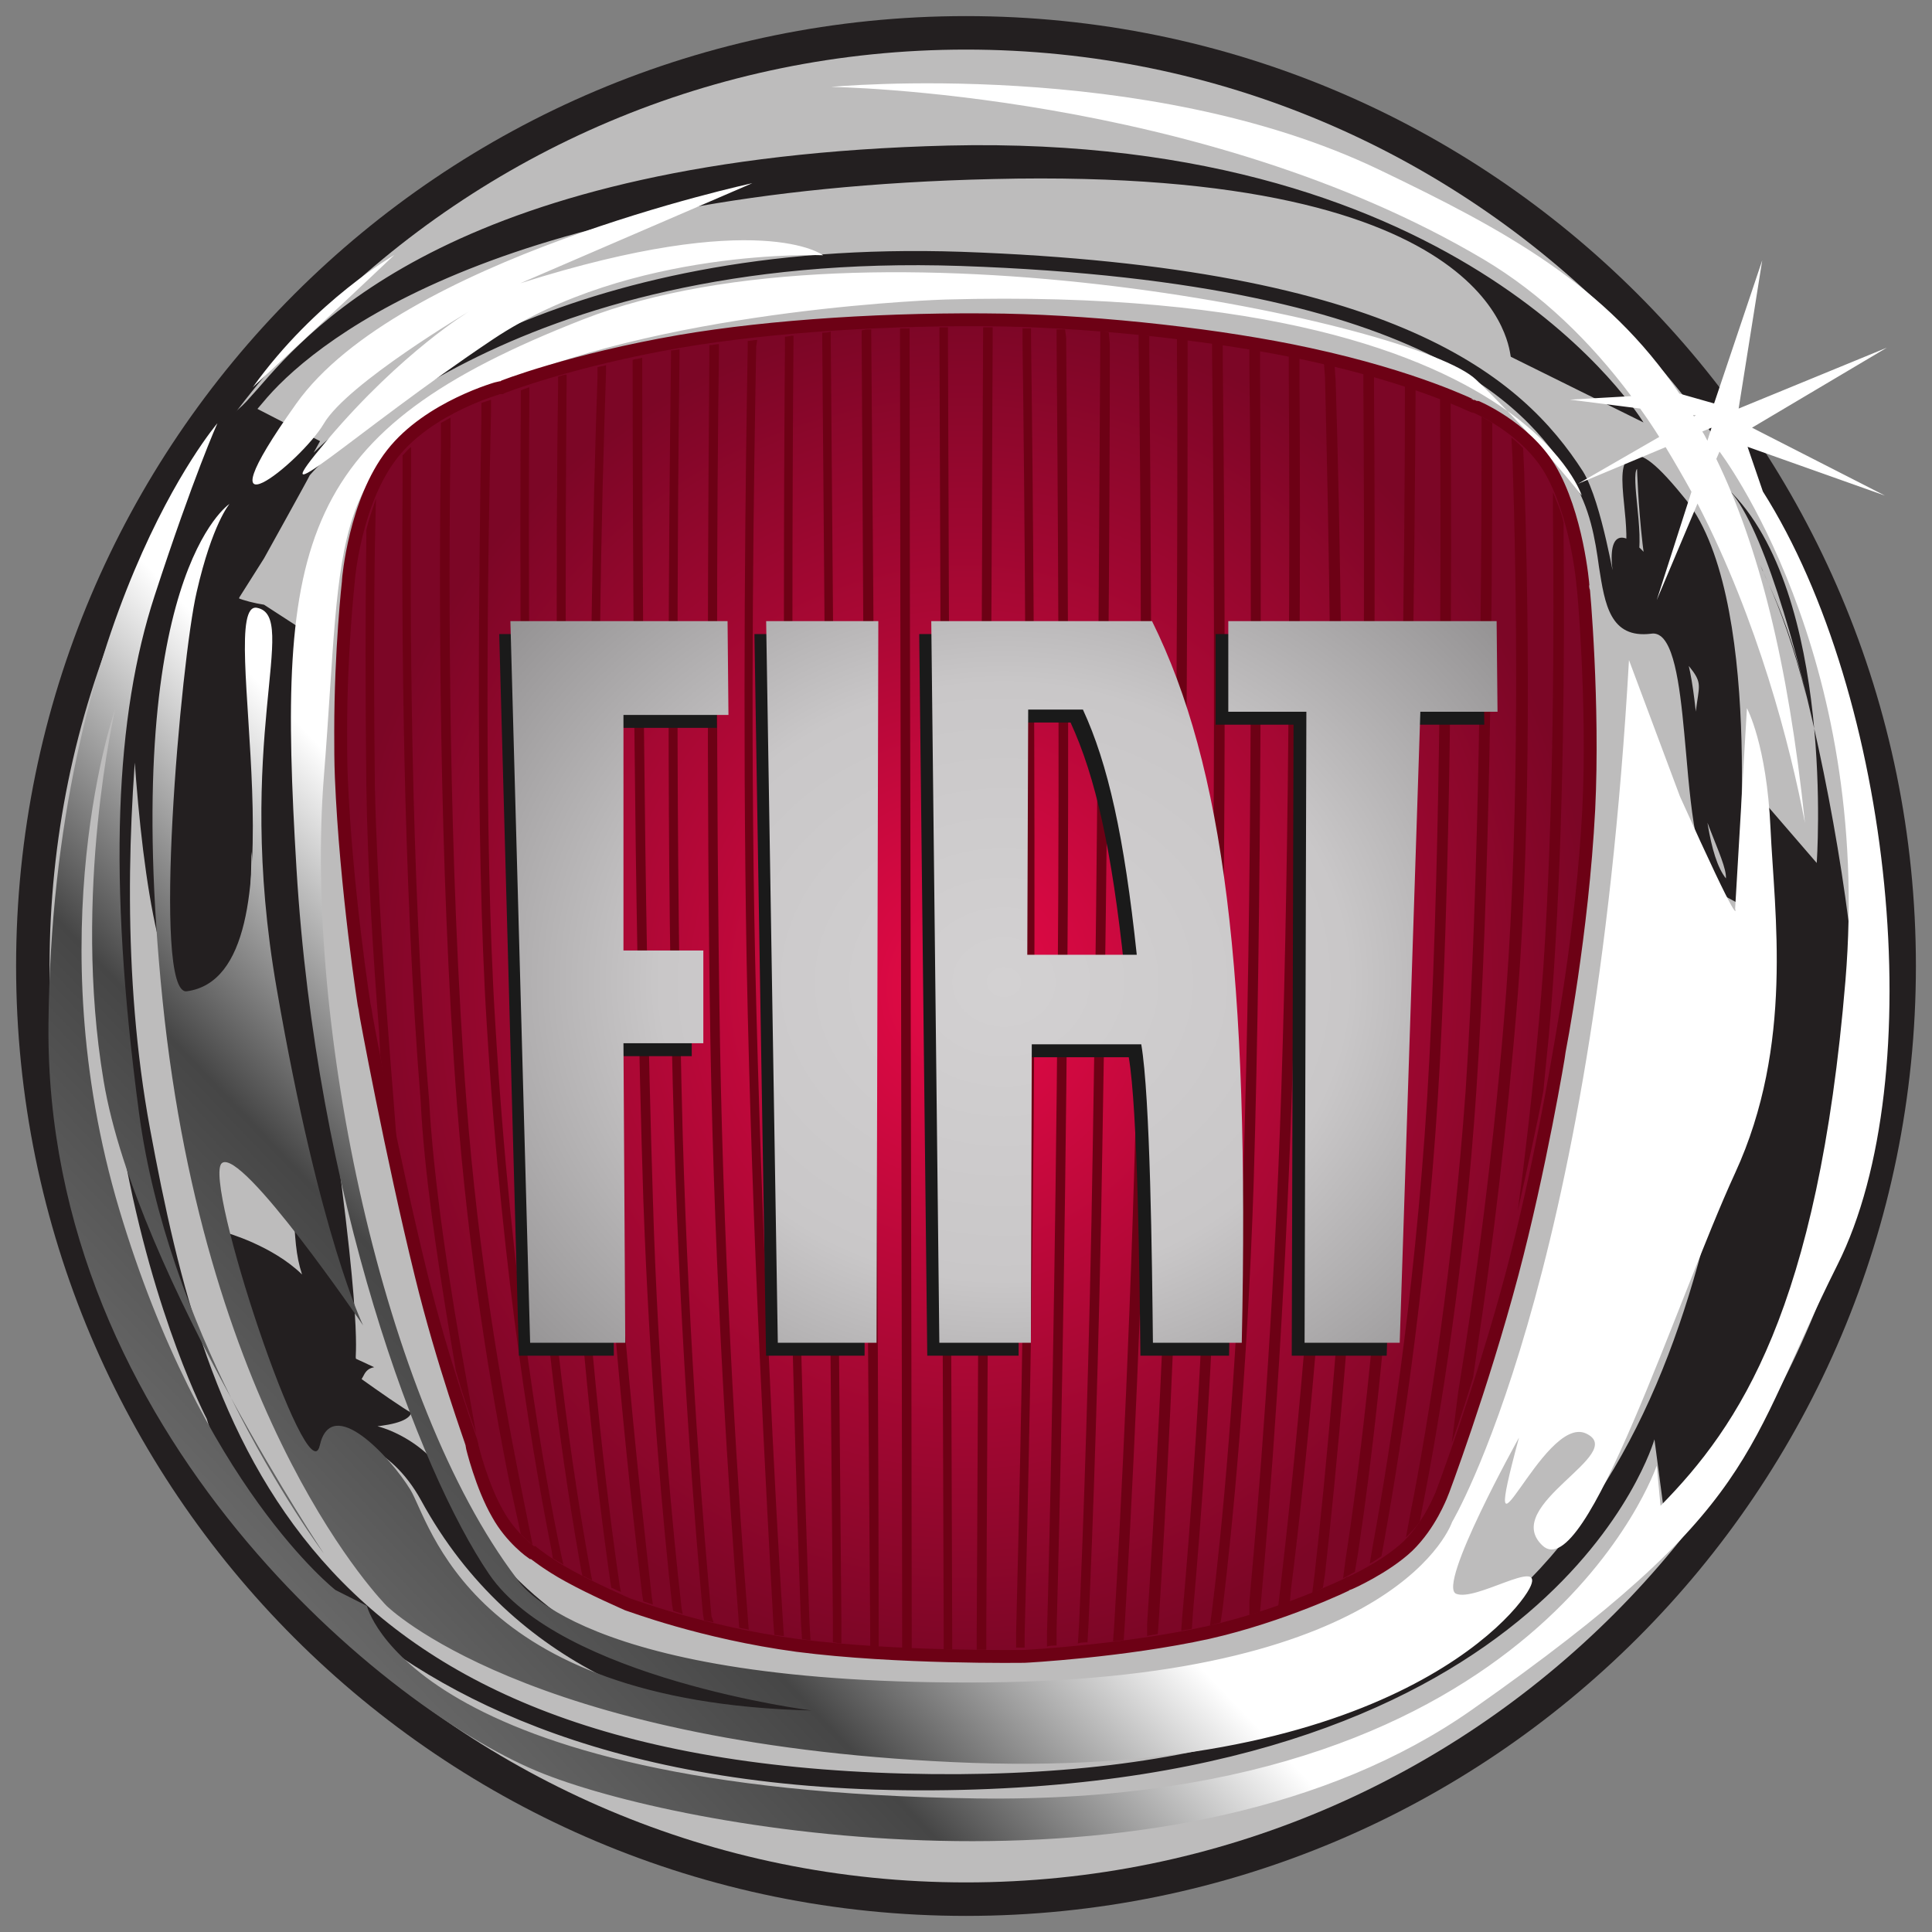 <?xml version="1.0" encoding="utf-8"?>
<!-- Generator: Adobe Illustrator 21.1.0, SVG Export Plug-In . SVG Version: 6.00 Build 0)  -->
<svg version="1.1"
	 id="svg2" inkscape:version="0.48.1 " sodipodi:docname="Logo_Fiat.svg" xmlns:cc="http://creativecommons.org/ns#" xmlns:dc="http://purl.org/dc/elements/1.1/" xmlns:inkscape="http://www.inkscape.org/namespaces/inkscape" xmlns:rdf="http://www.w3.org/1999/02/22-rdf-syntax-ns#" xmlns:sodipodi="http://sodipodi.sourceforge.net/DTD/sodipodi-0.dtd" xmlns:svg="http://www.w3.org/2000/svg"
	 xmlns="http://www.w3.org/2000/svg" xmlns:xlink="http://www.w3.org/1999/xlink" x="0px" y="0px" viewBox="0 0 300 300"
	 style="enable-background:new 0 0 300 300;" xml:space="preserve">
<rect x="0" y="0" width="300" height="300" fill="#808080" stroke="none"/>
<style type="text/css">
	.st0{fill:#231F20;}
	.st1{fill:#BDBCBC;}
	.st2{clip-path:url(#SVGID_2_);}
	.st3{fill:url(#path52_1_);}
	.st4{fill:url(#path3438_1_);stroke:#6D0115;stroke-width:2;}
	.st5{fill:#6D0115;}
	.st6{fill:#1A1A1A;}
	.st7{fill:url(#_217961256-7_1_);}
	.st8{fill:url(#_217958256-1_1_);}
	.st9{fill:url(#_217960584-1_1_);}
	.st10{fill:url(#_217960752-5_1_);}
</style>
<sodipodi:namedview  bordercolor="#666666" borderopacity="1" gridtolerance="10" guidetolerance="10" id="namedview80" inkscape:current-layer="svg2" inkscape:cx="150" inkscape:cy="150" inkscape:pageopacity="0" inkscape:pageshadow="2" inkscape:window-height="738" inkscape:window-maximized="1" inkscape:window-width="1280" inkscape:window-x="-8" inkscape:window-y="-8" inkscape:zoom="1.73" objecttolerance="10" pagecolor="#ffffff" showgrid="false">
	</sodipodi:namedview>
<g id="g3294">
	<path id="path30" inkscape:connector-curvature="0" class="st0" d="M297.5,150c0,81.5-66,147.5-147.5,147.5S2.5,231.5,2.5,150
		C2.5,68.5,68.5,2.5,150,2.5S297.5,68.5,297.5,150"/>
	<path id="path32" inkscape:connector-curvature="0" class="st1" d="M292.3,150c0,78.6-63.7,142.3-142.3,142.3S7.7,228.6,7.7,150
		C7.7,71.4,71.4,7.7,150,7.7S292.3,71.4,292.3,150"/>
	
		<path id="path34" inkscape:connector-curvature="0" sodipodi:nodetypes="cccsccccccccccccccccssccccscccccccsccsccccccccccscccccsccccccccccccccccccccccccccccccsccsccccccc" class="st0" d="
		M35.5,78.3c0,0.1-15.8,2.5-15.8,2.6c0.1,0.4-0.8,81.2,13.6,77.2c9.5-4.5,4.4-57.1,4.4-50.1c0,9.9,1,26.1,4.7,51.5
		c4.3,28.7,2.5,32.2,4.5,38.4c-4.6-4.5-11.8-6.5-11.8-6.5l10.2,34.5l7.5-0.1c0,0,0.1-2.3,0.2-2.4c0.2,0,7.4,0.5,12.4,9.6
		c28.7,52.6,104.4,32.4,84.6,33.5l31.2-3.8c-91.3,15.6-108.5-26.5-113.1-34.9c-2.9-4.2-11.1-8.6-16.3-6.1c0,0,12.7,0.5,12.1-2.9
		c4,3.9-9.9-6.2-9.9-6.2l0.7,2.2c2.1,0.2,1.2-2.1,3.4-2.5l-2.8-1.3c-0.4-0.4,1.6-2.7-5.3-48.7c-3.8-25.2-3-44.9-3-54.7
		c0-9.5-0.6-10.1-0.6-10.2L41,93.9l-1.1-0.2c-1.5-0.3-3.1-0.8-3.7-1.2c0.3-0.5,0.5-1.2,0.5-2.3c0-1.1-0.1-2.5-0.3-4.3
		c-0.2-2.4-0.1-11.2-0.4-8.3c-17.7,153.9,6.8-17.2,3.8-13.9l1.7-2c8.4-9.6,37.5-32.2,112.8-33.9c79.6-1.9,80,27.2,80.3,27.6
		l20.6,10.2c-0.3-0.4-27.1-44.9-107.9-43C71.2,24.5,48.5,50.6,40,60.4l-1.7,1.9c-3.5,3.8-7.5,3.9-7.5,9.5c0,3-3.4,7-3.2,9.5
		C37.5,98.6,34.1,90,35.5,78.3L35.5,78.3z M253.3,70.9c-1.7,0.7-1.5,3.6-1.1,7.5c0.3,2.9,0.6,6.2,0,8.5l2,0.5c0.7-2.6,0.3-6.1,0-9.2
		c-0.2-2-0.5-4.9,0-5.4c0,0.1,0.6,22,5.1,27.2c7.2,8.3,3.6,3.5,3.6,18c0,7.1,5.3,15.5,5.1,18.4c-2.7-3.4-3.4-12-4.1-19.8
		c-0.8-9.1-1.5-16.9-4.7-19.5c4-3.5-9.8-21.7-8.9-9.4c0.6,4.3-1.5-9.7-4.5-14.5c-9.4-14.6-28.9-31.7-96.5-34.1
		C87.3,37,56.6,62.5,48.7,70.3c0,0,1-1.8,1-1.8l-10.1-5.2l-2.9,30.2l4.3-6.8c0,0,7-12.6,7.1-12.9c1.1-1.3,30.5-34.9,101.1-32.5
		c75.3,2.6,89,24,94.9,33.1c2.8,4.4,3.6,9.3,4.2,13.7c0.9,5.7,1.7,11.1,8.1,10.3c0.6-0.1,1.1,0.1,1.5,0.4c2.5,2,3.2,10.2,3.9,18
		c0.9,10.4,1.8,20.2,6.5,22.6l1.3,0.7l0.1-1.5c0.2-1.9,4.3-46.9-8.4-61.6C256.5,71.1,254.6,70.3,253.3,70.9L253.3,70.9z
		 M280.5,108.2c-1.2-5.4-3-11.3-5.8-17.4C276.2,94.2,278.5,100.1,280.5,108.2z M274.7,90.8c-0.4-0.8-0.7-1.5-0.9-2
		C274.1,89.5,274.4,90.2,274.7,90.8z M268.3,75.9c16.8,16.2,13.8,58.1,13.8,58.1l-8.2-9.5v40.6l-5.7,11.4
		c-10.1,53.9-34,101.4-127.8,98.9c-93.8-2.5-108.3-52.6-117.1-100.1c-8.8-47.5,3.8-99.5,3.8-99.5c-27.7,82.4,5,144.5,5,144.5
		s15.7,58.3,112.7,57.7c96.9-0.6,112.1-54.5,112.1-54.5l1.8,13.6c0,0,22.5-20.6,29.4-63.7C291.6,151.5,278.1,85.4,268.3,75.9
		L268.3,75.9z M273.8,88.8c-0.3-0.7-0.5-1.1-0.5-1.1C273.5,88.1,273.6,88.5,273.8,88.8"/>
	<g id="g36" transform="matrix(0.495,0,0,-0.495,-261.408,458.006)">
		<g>
			<defs>
				<path id="SVGID_1_" d="M1094.3,667.2c0.1-1,0.2-2,0.3-3C1097.9,631.6,1099.4,640.3,1094.3,667.2z M607.4,803.8
					c0,0,25.9,23.9,44.4,41.5C651.9,845.2,627.2,831.4,607.4,803.8z M600.6,486.7c14.7-29.6,29.1-48.8,29.1-48.8
					S615.9,458.6,600.6,486.7z M1081.1,771.1l-4.8,14l43.1-15.3l-41.7,21.3l42.3,25.1l-46.5-19.1l7.4,46.5l-15.1-44.9l-10.9,3.1
					c-22.9,34.1-54.5,51.2-94.1,70.2c-73.7,35.4-172,26-172,26s116-1.5,204.7-54.1c18.3-10.9,33.6-25.9,46.3-42.9l-19.2-1.1l22-2.8
					c2.1-2.9,4.1-5.9,6-8.9l-25.5-14.7l27.5,11.5c2.8-4.6,5.5-9.3,8.1-14l-10.9-34l12.8,30.3c19-36.8,29.1-76,33.7-100.2
					c-5.3,50.8-14.6,87-27.8,114.2l1,2.3c0,0,48.1-62.9,39.5-166c-8.6-103.1-33.3-139.6-58-164.7l-1.2,12.6
					c0,0-35.8-106.9-213.4-104.4c-177.6,2.5-191.2,60.4-191.2,60.4l-9.9,5c0,0-41.9,32.7-67.8,119.4c-25.9,86.8-1.2,157.2-1.2,157.2
					s-13.6-57.8-3.7-116.9c5.1-30.6,23.5-69.3,40-99.5c-12.1,24.4-24.4,55.9-28.9,89.5c-9.9,74.2-7.4,124.5,4.9,162.2
					c12.3,37.7,19.7,54.1,19.7,54.1s-51.8-60.4-53-188.6c-1.2-128.3,107.3-216.3,155.4-235.1c48.1-18.9,199.8-44,291.1,20.1
					c91.3,64.1,85.1,80.5,114.7,139.6C1134.1,587.5,1121.8,706.9,1081.1,771.1L1081.1,771.1z M1059.5,794.6
					c-0.1,0.2-0.2,0.3-0.3,0.5l0.9-0.1L1059.5,794.6z M1063.7,787c-0.5,1-1,2-1.6,2.9l2.9,1.2L1063.7,787L1063.7,787z M629.7,792.4
					c7.4,12.6,45.6,35.2,45.6,35.2s-21-12.6-44.4-40.2c-23.4-27.7,8.6,2.5,51.8,31.4c43.2,28.9,103.6,26.4,103.6,26.4
					s-19.7,15.1-95-8.8l72.8,31.4c0,0-111-23.9-143.1-69.2C588.9,753.5,622.3,779.9,629.7,792.4L629.7,792.4z M1000.9,796.4
					c13.6-14.1,23.4-26.6,23.4-26.6S1020.3,782.5,1000.9,796.4L1000.9,796.4z M579.1,611.4c13.6-133.3,70.3-189.9,70.3-189.9
					s43.2-42.8,177.6-49c134.4-6.3,177.6,46.5,181.3,55.3s-17.3-5-23.4-2.5c-6.2,2.5,19.7,49,19.7,49c-13.6-50.3,7.4,7.5,21,1.3
					c13.6-6.3-27.1-22.6-13.6-35.2c13.6-12.6,41.9,76.7,60.4,116.9c18.5,40.2,12.3,81.7,11.1,108.1c-1.2,26.4-7.4,37.7-7.4,37.7
					l-3.7-62.9c0,0,2.5-8.8-17.3,35.2l-16,42.8c-11.1-196.2-55.5-270.4-55.5-270.4s-16-49-145.5-50.3c-129.5-1.2-148,32.7-148,32.7
					c-41.9,55.3-66.6,173.5-60.4,251.5c6.2,78,0,99.3,55.5,123.2c55.5,23.9,139.4,26.4,139.4,26.4c100.7,2.8,151.4-17.1,176.4-35
					c-3.1,3.2-6.4,6.6-9.9,9.9c-18.5,17.6-189.9,54.1-280,18.9s-96.2-69.2-90-172.3c6.2-103.1,38.2-188.6,60.4-221.3
					c22.2-32.7,101.1-42.8,101.1-42.8C675.3,391.3,663,447.9,656.8,458c-6.2,10.1-24.7,30.2-28.4,13.8
					c-3.7-16.3-36.9,83.6-30.7,88.6c6.2,5,44.3-50.9,44.3-50.9s-13.6,27.7-27.1,105.6c-13.6,78,7.4,116.9-6.2,119.5
					c-13.6,2.5,16.9-115-22-120.3c-11.1-1.5-1.9,104,3.1,125.3c4.9,21.4,10.3,27.6,10.3,27.6S565.5,744.6,579.1,611.4"/>
			</defs>
			<clipPath id="SVGID_2_">
				<use xlink:href="#SVGID_1_"  style="overflow:visible;"/>
			</clipPath>
			<g id="g38" class="st2">
				
					<linearGradient id="path52_1_" gradientUnits="userSpaceOnUse" x1="1429.143" y1="1644.422" x2="1996.131" y2="2186.421" gradientTransform="matrix(0.495 0 0 0.495 -159.329 -460.087)">
					<stop  offset="0" style="stop-color:#8C8C8C"/>
					<stop  offset="0.5" style="stop-color:#464646"/>
					<stop  offset="0.75" style="stop-color:#FFFFFF"/>
					<stop  offset="1" style="stop-color:#FFFFFF"/>
				</linearGradient>
				
					<path id="path52" inkscape:connector-curvature="0" sodipodi:nodetypes="ccccccccccccccccccccccccccccccccsccsccccsccscscccccccccccccccccccsccccccsscccccsccccccccccccsscccccccccccc" class="st3" d="
					M1094.3,667.2C1094.5,666.8,1094.3,667.2,1094.3,667.2z M607.4,803.8c0,0,25.9,23.9,44.4,41.5
					C651.9,845.2,627.2,831.4,607.4,803.8z M600.6,486.7c14.7-29.6,29.1-48.8,29.1-48.8S615.9,458.6,600.6,486.7z M1081.1,771.1
					l-4.8,14l43.1-15.3l-41.7,21.3l42.3,25.1l-46.5-19.1l7.4,46.5l-15.1-44.9l-10.9,3.1c-22.9,34.1-54.5,51.2-94.1,70.2
					c-73.7,35.4-172,26-172,26s116-1.5,204.7-54.1c18.3-10.9,33.6-25.9,46.3-42.9l-19.2-1.1l22-2.8c2.1-2.9,4.1-5.9,6-8.9
					l-25.5-14.7l27.5,11.5c2.8-4.6,5.5-9.3,8.1-14l-10.9-34l12.8,30.3c19-36.8,29.1-76,33.7-100.2c-5.3,50.8-14.6,87-27.8,114.2
					l1,2.3c0,0,48.1-62.9,39.5-166c-8.6-103.1-33.3-139.6-58-164.7l-1.2,12.6c0,0-35.8-106.9-213.4-104.4
					c-177.6,2.5-191.2,60.4-191.2,60.4l-9.9,5c0,0-41.9,32.7-67.8,119.4c-25.9,86.8-1.2,157.2-1.2,157.2s-13.6-57.8-3.7-116.9
					c5.1-30.6,23.5-69.3,40-99.5c-12.1,24.4-24.4,55.9-28.9,89.5c-9.9,74.2-7.4,124.5,4.9,162.2c12.3,37.7,19.7,54.1,19.7,54.1
					s-51.8-60.4-53-188.6c-1.2-128.3,107.3-216.3,155.4-235.1c48.1-18.9,199.8-44,291.1,20.1c91.3,64.1,85.1,80.5,114.7,139.6
					C1134.1,587.5,1121.8,706.9,1081.1,771.1L1081.1,771.1z M1059.5,794.6c-0.1,0.2-0.2,0.3-0.3,0.5l0.9-0.1L1059.5,794.6z
					 M1063.7,787c-0.5,1-1,2-1.6,2.9l2.9,1.2L1063.7,787z M629.7,792.4c7.4,12.6,45.6,35.2,45.6,35.2s-21-12.6-44.4-40.2
					c-23.4-27.7,8.6,2.5,51.8,31.4c43.2,28.9,103.6,26.4,103.6,26.4s-19.7,15.1-95-8.8l72.8,31.4c0,0-111-23.9-143.1-69.2
					C588.9,753.5,622.3,779.9,629.7,792.4L629.7,792.4z M1000.9,796.4c13.6-14.1,23.4-26.6,23.4-26.6S1020.3,782.5,1000.9,796.4
					L1000.9,796.4z M579.1,611.4c13.6-133.3,70.3-189.9,70.3-189.9s43.2-42.8,177.6-49c134.4-6.3,177.6,46.5,181.3,55.3
					s-17.3-5-23.4-2.5c-6.2,2.5,19.7,49,19.7,49c-13.6-50.3,7.4,7.5,21,1.3c13.6-6.3-27.1-22.6-13.6-35.2
					c13.6-12.6,41.9,76.7,60.4,116.9c18.5,40.2,12.3,81.7,11.1,108.1c-1.2,26.4-7.4,37.7-7.4,37.7l-3.7-62.9c0,0,2.5-8.8-17.3,35.2
					l-16,42.8c-11.1-196.2-55.5-270.4-55.5-270.4s-16-49-145.5-50.3c-129.5-1.2-148,32.7-148,32.7c-41.9,55.3-66.6,173.5-60.4,251.5
					c6.2,78,0,99.3,55.5,123.2c55.5,23.9,139.4,26.4,139.4,26.4c100.7,2.8,151.4-17.1,176.4-35c-3.1,3.2-6.4,6.6-9.9,9.9
					c-18.5,17.6-189.9,54.1-280,18.9s-96.2-69.2-90-172.3c6.2-103.1,38.2-188.6,60.4-221.3c22.2-32.7,101.1-42.8,101.1-42.8
					C675.3,391.3,663,447.9,656.8,458c-6.2,10.1-24.7,30.2-28.4,13.8c-3.7-16.3-36.9,83.6-30.7,88.6c6.2,5,44.3-50.9,44.3-50.9
					s-13.6,27.7-27.1,105.6c-13.6,78,7.4,116.9-6.2,119.5c-13.6,2.5,16.9-115-22-120.3c-11.1-1.5-1.9,104,3.1,125.3
					c4.9,21.4,10.3,27.6,10.3,27.6S565.5,744.6,579.1,611.4"/>
			</g>
		</g>
	</g>
	
		<radialGradient id="path3438_1_" cx="150" cy="140.127" r="98" gradientTransform="matrix(1 0 0 -1.069 0 303.208)" gradientUnits="userSpaceOnUse">
		<stop  offset="0" style="stop-color:#E60A47"/>
		<stop  offset="1" style="stop-color:#7C0626"/>
	</radialGradient>
	<path id="path3438" inkscape:connector-curvature="0" class="st4" d="M159.1,257.2c0.1,0,15.3-0.8,28.5-3.7
		c11.5-2.6,21.7-7.5,21.8-7.6l0,0l0,0c0.1,0,5.7-2.5,9.2-5.8c3.5-3.4,5.1-7.8,5.2-7.9c0.1-0.2,6.3-16.7,11-34.4
		c4.3-16.2,7.3-34.2,7.3-34.4c0-0.2,3.6-18.4,4.6-37.7c0.8-16.2-0.8-34.6-0.9-34.8c0-0.1-0.9-11-5.2-18.2
		c-3.9-6.4-11.5-9.6-11.6-9.6l-0.1,0l-0.1,0c-0.1,0-8.9-4.5-25.6-8.1c-13.3-2.9-31.9-5-47.2-5.3c-17.5-0.3-36.4,0.9-50.4,3.3l0,0
		c-16.8,2.9-27.7,7.1-27.8,7.2l-0.1,0l-0.1,0c-0.1,0-11,3-16.7,10.3c-5.8,7.4-6.8,19.5-6.8,19.6l0,0.1c0,0.1-1.2,10.6-1.2,23.4
		c0,2.3,0,4.7,0.1,7.1c0.7,17.1,3.6,36,3.7,36.2c0,0.2,4.1,22.4,8.7,41.1c3.4,13.9,7.9,26.1,7.9,26.3l0,0.1l0,0.1
		c0,0.1,1.5,6.3,4,10.6c2.1,3.8,5.3,6,5.3,6l0.1,0l0.1,0c0,0,2.2,1.8,5.5,3.6c3.8,2.1,8.9,4.3,9.1,4.4c0.4,0.1,11.6,4.4,26.4,6.4
		C139.3,257.5,158.9,257.2,159.1,257.2L159.1,257.2z"/>
	<g id="g3442" transform="matrix(1.654,0,0,1.631,-18.7,-13.275)">
		<path id="path3444" inkscape:connector-curvature="0" class="st5" d="M66.9,158.6c-0.4-0.2-0.6-0.3-0.6-0.3c0,0-0.1-0.1-0.3-0.1
			l-0.1-0.4c-1.6-9-4-25.3-4.8-45.3c-1-23.5-1-52.2-0.9-66.2v-1c0.3-0.1,0.5-0.2,0.8-0.3l0,1c-0.1,13.8-0.1,42.8,0.9,66.4
			c0.8,20.3,3.3,36.9,4.9,45.7L66.9,158.6L66.9,158.6z"/>
		<path id="path3446" inkscape:connector-curvature="0" class="st5" d="M69.6,159.7c-0.3-0.1-0.6-0.3-0.9-0.4l-0.1-0.6
			c-1.2-8.4-3.2-25.6-4.2-47.7c-1-23.4-0.9-52.8-0.7-66.2l0-0.8c0.3-0.1,0.6-0.2,0.8-0.2l0,0.8C64.4,58,64.2,87.5,65.2,111
			c1,22.5,3.1,40,4.3,48.2L69.6,159.7L69.6,159.7z"/>
		<path id="path3448" inkscape:connector-curvature="0" class="st5" d="M89.3,40.5c0.2,25.9,0.8,100.7,1,122.3l0,1.8
			c-0.3,0-0.6-0.1-0.8-0.1l0-1.7c-0.2-21.6-0.8-96.2-1-122.2l0-0.8c0.3,0,0.6,0,0.8-0.1L89.3,40.5z"/>
		<path id="path3450" inkscape:connector-curvature="0" class="st5" d="M100.3,40.2c0.1,22.7,0.3,97.9,0.4,123.3l0,1.7
			c-0.3,0-0.6,0-0.8,0v-2c-0.1-25.7-0.3-101-0.4-123.3l0-0.6c0.3,0,0.5,0,0.8,0C100.3,39.3,100.3,40.2,100.3,40.2z"/>
		<path id="path3452" inkscape:connector-curvature="0" class="st5" d="M104.5,40.3c-0.1,25.2-0.5,100.9-0.6,123.2l0,1.7
			c-0.3,0-0.6,0-0.9,0l0-1.4c0.1-21.9,0.5-98.5,0.6-123.7l0-0.8c0.3,0,0.6,0,0.9,0L104.5,40.3L104.5,40.3z"/>
		<path id="path3454" inkscape:connector-curvature="0" class="st5" d="M115.9,163c0.6-10.1,1.7-31.6,2.2-55.9
			c0.5-24.8,0.3-53,0.1-66.2l0-0.9c0.3,0,0.7,0.1,1,0.1l0,1.1c0.1,13.4,0.4,41.3-0.1,65.9c-0.5,24.1-1.6,45.4-2.2,55.7l-0.1,1.5
			c-0.4,0-0.7,0.1-1,0.1L115.9,163L115.9,163z"/>
		<path id="path3456" inkscape:connector-curvature="0" class="st5" d="M144.6,153c-0.4,0.6-0.9,1.1-1.3,1.5l0.4-2.2
			c1.8-9.2,4-23.5,5.2-40.3c1.3-19.9,1.5-47.2,1.5-62.7l0-1.5c0.3,0.2,0.7,0.4,1,0.6l0,2c0,15.7-0.2,42.2-1.5,61.7
			c-1.1,16.5-3.3,30.6-5.1,39.8L144.6,153L144.6,153z"/>
		<path id="path3458" inkscape:connector-curvature="0" class="st5" d="M154.3,119.5c0.7-5.8,1.4-12.4,1.9-19.3
			c1-15.2,1-32.4,0.9-43.4l0-1.8c0.4,1,0.8,1.9,1,2.9l0,1.7c0.1,11,0,26.7-0.9,40.7c-0.2,3-0.4,5.8-0.7,8.6l-0.3,3.1
			c-0.6,3.3-1.5,7.3-2.4,11.4L154.3,119.5L154.3,119.5z"/>
		<path id="path3460" inkscape:connector-curvature="0" class="st5" d="M141,156.3c-0.3,0.2-0.7,0.5-1.1,0.7l0.3-1.8
			c1.7-9.4,4.3-26.5,5.3-46.3c1.1-21.8,1.1-47.7,1-61l0-1.9c0.3,0.1,0.6,0.2,1,0.4l0,1.8c0.1,13.4,0.1,39.1-1,60.8
			c-1,19.3-3.5,36-5.2,45.6L141,156.3z"/>
		<path id="path3462" inkscape:connector-curvature="0" class="st5" d="M128.6,160.6c0.8-8.8,2.3-26.9,3-48.8
			c0.8-24.6,0.8-53.7,0.7-67.8l0-2c0.4,0.1,0.7,0.1,1,0.2l0,1.9c0.1,14.1,0.1,43.2-0.7,67.7c-0.7,21.8-2.1,39.8-2.9,48.7l-0.1,1.1
			c-0.3,0.1-0.7,0.2-1,0.3L128.6,160.6L128.6,160.6z"/>
		<path id="path3464" inkscape:connector-curvature="0" class="st5" d="M125.1,161.4c0.9-7.4,2.3-21.9,2.9-40.7
			c0.9-27.3,0.8-61.8,0.6-77.7l0-1.8c0.3,0.1,0.7,0.1,1,0.2l0,1.9c0.1,16.1,0.2,50.3-0.6,77.5c-0.6,18.5-2,32.8-2.9,40.4l-0.2,1.4
			c-0.3,0.1-0.7,0.2-1,0.3L125.1,161.4L125.1,161.4z"/>
		<path id="path3466" inkscape:connector-curvature="0" class="st5" d="M122.3,162c0.7-7.9,1.9-23.5,2.4-42.4
			c0.8-26.5,0.6-60.1,0.4-77.6l0-1.3c0.3,0,0.7,0.1,1,0.1l0,1.7c0.2,17.7,0.4,50.8-0.4,77.1c-0.5,18.7-1.7,34.1-2.4,42.1l-0.1,1.5
			c-0.3,0.1-0.7,0.1-1,0.2L122.3,162L122.3,162z"/>
		<path id="path3468" inkscape:connector-curvature="0" class="st5" d="M119,162.7c0.6-9.2,1.7-28.4,2.2-49
			c0.6-27.4,0.7-58,0.6-72.3l0-1.1c0.3,0,0.7,0.1,1,0.1l0,1.2c0,14.4,0,44.8-0.6,72c-0.5,20.4-1.5,39.4-2.1,48.7l-0.1,1.4
			c-0.4,0.1-0.7,0.1-1,0.2L119,162.7z"/>
		<path id="path3470" inkscape:connector-curvature="0" class="st5" d="M115.5,40.9c0,14.6-0.2,47.9-0.7,76.2
			c-0.3,19.6-0.9,36.8-1.3,45.6l-0.1,1.8c-0.3,0-0.6,0-0.9,0.1l0.1-1.6c0.4-8.8,1-26.1,1.3-45.9c0.5-28.5,0.6-61.9,0.7-76.4l0-1
			c0.3,0,0.6,0,0.8,0.1L115.5,40.9L115.5,40.9z"/>
		<path id="path3472" inkscape:connector-curvature="0" class="st5" d="M111.4,40.3c0.1,12.9,0.3,38.2,0.1,62
			c-0.2,25.8-0.7,50.4-1,61l0,1.5c-0.3,0-0.6,0-0.9,0.1l0-1.3c0.3-10.4,0.8-35.3,1-61.3c0.2-23.7,0-48.8-0.1-61.8l0-1
			c0.3,0,0.6,0,0.8,0L111.4,40.3L111.4,40.3z"/>
		<path id="path3474" inkscape:connector-curvature="0" class="st5" d="M108.1,40.2c0.2,14.8,0.4,41.3,0.3,66.4
			c-0.1,23.3-0.6,45.6-0.9,57.2l0,1.2c-0.3,0-0.6,0-0.8,0l0-1.4c0.3-11.7,0.8-33.9,0.9-57c0.1-24.9-0.1-51.3-0.3-66.1l0-1.1
			c0.3,0,0.6,0,0.8,0L108.1,40.2L108.1,40.2z"/>
		<path id="path3476" inkscape:connector-curvature="0" class="st5" d="M78.3,162.6c-0.3-0.1-0.6-0.1-0.9-0.2l-0.1-0.6
			c-0.7-7.7-2.1-25.1-2.7-45.6c-0.8-26.1-0.5-58.6-0.3-74l0-0.7c0.3,0,0.6-0.1,0.8-0.1l0,0.7c-0.2,15.3-0.4,47.9,0.3,74.1
			c0.6,20.7,2,38.3,2.7,45.8L78.3,162.6L78.3,162.6z"/>
		<path id="path3478" inkscape:connector-curvature="0" class="st5" d="M72.6,160.9c-0.3-0.1-0.6-0.2-0.9-0.3l-0.1-0.6
			c-1.3-10.9-3.8-34.4-4.6-59.4C66.4,79.4,67,55.8,67.4,44l0-0.9c0.3-0.1,0.6-0.1,0.8-0.2l0,0.7c-0.4,11.7-1,35.5-0.3,56.8
			c0.8,25.3,3.4,49.2,4.6,59.8L72.6,160.9z"/>
		<g id="g3480">
			<g id="g3482">
				<path id="path3484" inkscape:connector-curvature="0" class="st5" d="M48.6,117.5c-1-5.1-1.6-8.8-1.6-8.9l-0.1-2.2
					c-0.6-7.6-1.1-16.1-1.2-23.4c-0.1-8.6-0.1-17.2,0-23.6l0-0.8c0.2-1,0.6-2,0.9-3l-0.1,4.6c-0.1,6.3-0.1,14.6,0,22.8
					c0.2,9.2,1,20.4,1.7,29.2L48.6,117.5z"/>
			</g>
		</g>
		<g id="g3486">
			<g id="g3488">
				<path id="path3490" inkscape:connector-curvature="0" class="st5" d="M56,144.6c-0.6-1.7-1.3-3.8-1.9-6l-0.5-3
					c-1.3-7.9-2.5-16.2-2.8-22.6c-1.7-21.3-1.8-46-1.7-59.1l0-2.4c0.3-0.3,0.5-0.6,0.8-0.8l0,2.3c-0.1,12.8-0.1,38.1,1.7,60
					c0.4,7.5,1.9,17.6,3.5,26.5L56,144.6L56,144.6z"/>
			</g>
		</g>
		<g id="g3492">
			<g id="g3494">
				<path id="path3496" inkscape:connector-curvature="0" class="st5" d="M60.1,149.1c-1.7-8.7-3.9-21.4-5-36
					c-1.7-22.6-1.7-49.3-1.5-62.5l0-2.7c-0.2,0.1-0.5,0.3-0.9,0.5l0,2.3c-0.2,13.2-0.2,39.8,1.5,62.5c1.1,14.5,3.2,27.3,4.9,35.9
					l1.1,5.1c0.2,0.2,0.4,0.4,0.6,0.6c0.2,0.1,0.3,0.3,0.5,0.4L60.1,149.1z"/>
			</g>
		</g>
		<path id="path3498" inkscape:connector-curvature="0" class="st5" d="M75.3,161.3c-0.8-7.1-2.2-21.6-2.7-39
			c-0.9-28.7-1-64.5-1-79.4l0-0.7c-0.3,0.1-0.6,0.1-0.9,0.2l0,0.6c0,14.9,0.1,50.7,1,79.3c0.6,17.1,1.9,31.3,2.7,38.6l0.1,0.6
			c0.3,0.1,0.6,0.2,0.9,0.3L75.3,161.3z"/>
		<path id="path3500" inkscape:connector-curvature="0" class="st5" d="M57.4,46.2c-0.3,0.1-0.6,0.2-0.9,0.3l0,1.3
			C56.3,61.2,55.9,88,57,105.6c1.5,25,4.6,42.6,6.1,50.2l0.1,0.7c0.3,0.2,0.7,0.4,1,0.6l-0.2-0.9c-1.5-7.2-4.7-25.1-6.2-50.7
			c-1.1-17.7-0.7-44.8-0.4-58L57.4,46.2"/>
		<path id="path3502" inkscape:connector-curvature="0" class="st5" d="M78.8,40.9c-0.3,0-0.6,0.1-0.9,0.1l0,0.7
			c-0.1,14-0.3,41.5,0.1,65.7c0.4,23,1.8,43.9,2.6,54.3l0.1,1.4c0.3,0.1,0.6,0.1,0.9,0.2l-0.1-1.3c-0.8-10.2-2.2-31.4-2.6-54.6
			c-0.4-24.2-0.3-51.8-0.1-65.7L78.8,40.9L78.8,40.9z"/>
		<path id="path3504" inkscape:connector-curvature="0" class="st5" d="M82.4,40.5c-0.3,0-0.6,0.1-0.9,0.1l0,0.7
			c-0.2,11.4-0.5,34.9-0.1,58.3c0.5,26.6,1.9,51.8,2.5,62.9l0.1,1.3c0.3,0,0.6,0.1,0.9,0.1l-0.1-1.5c-0.7-11-2-36.2-2.6-62.9
			c-0.5-23.5-0.1-47,0.1-58.4L82.4,40.5z"/>
		<path id="path3506" inkscape:connector-curvature="0" class="st5" d="M85.8,40.1c-0.3,0-0.6,0.1-0.8,0.1l0,0.7
			c-0.1,12.2-0.2,37.9,0.1,62.8c0.3,24.1,1,48,1.4,58.9l0.1,1.6c0.3,0,0.6,0.1,0.8,0.1l-0.1-1.7c-0.4-10.9-1.1-34.8-1.4-59
			c-0.3-25-0.2-50.8-0.1-62.9L85.8,40.1z"/>
		<path id="path3508" inkscape:connector-curvature="0" class="st5" d="M93.1,39.5c-0.3,0-0.6,0-0.9,0.1l0,0.5
			c0.1,22.4,0.6,98.7,0.8,123.4l0,1.5c0.3,0,0.6,0.1,0.8,0.1l0-1.5C93.8,138.8,93.3,62.3,93.1,40L93.1,39.5z"/>
		<path id="path3510" inkscape:connector-curvature="0" class="st5" d="M96.7,39.4c-0.3,0-0.6,0-0.9,0l0,0.8
			c0,23.7,0.2,100,0.2,122.9l0,2c0.2,0,0.4,0,0.5,0c0,0,0.2,0,0.4,0l0-2.1c0-23-0.2-99.2-0.2-122.8L96.7,39.4z"/>
		<path id="path3512" inkscape:connector-curvature="0" class="st5" d="M131.5,159.4c1.2-10.4,3.4-31.9,4.4-57.6
			c0.7-19.2,0.1-44.9-0.2-57.7l-0.1-1.4c0.4,0.1,0.7,0.2,1,0.3l0.1,1.4c0.4,13,0.9,38.4,0.2,57.5c-0.9,25.7-3.1,47.2-4.4,57.6
			l-0.1,1.2c-0.3,0.1-0.7,0.2-1.1,0.4L131.5,159.4L131.5,159.4z"/>
		<path id="path3514" inkscape:connector-curvature="0" class="st5" d="M135.7,158c1-9,2.7-26.9,3.8-49.2c1-21.4,0.9-49,0.8-63.7
			l0-1.1c-0.3-0.1-0.7-0.2-1-0.3l0,1.3c0.1,14.6,0.2,42.3-0.8,63.7c-1.1,22.6-2.8,40.6-3.8,49.5l-0.2,1.6c0.3-0.1,0.7-0.3,1-0.5
			L135.7,158z"/>
		<path id="path3516" inkscape:connector-curvature="0" class="st5" d="M138.8,156c1.2-8.1,2.8-21.3,3.7-38.2
			c1.4-25.1,1.6-57.2,1.7-71.6l0-1c-0.3-0.1-0.6-0.2-1-0.3l0,1c0,14.2-0.3,46.5-1.7,71.8c-1,17.6-2.7,31.2-3.9,39.1l-0.2,1.6
			c0.4-0.2,0.7-0.4,1.1-0.6L138.8,156L138.8,156z"/>
		<path id="path3518" inkscape:connector-curvature="0" class="st5" d="M147.6,145.5c0,0,0.9-2.5,2-6.2l0.4-2.8
			c1.4-9.4,2.8-21,3.8-33.7c1.3-16.8,1-37.3,0.6-49.7l-0.1-2.3c-0.3-0.3-0.7-0.7-1.1-1l0.1,1.9c0.4,12.1,0.7,33.5-0.6,51
			c-1.1,14.7-2.9,28-4.5,38L147.6,145.5L147.6,145.5z"/>
	</g>
	<g id="g3265" transform="matrix(0.965,0,0,1.005,5.846,0.268)">
		<g id="Warstwa_x0020_1" transform="matrix(1.441,0,0,1.647,74.27,97.699)">
			<g id="_217956912">
				<polygon id="_217961256" class="st6" points="21.5,39.6 21.5,30.9 12.6,30.9 12.6,8.8 24.3,8.8 24.2,0 0,0 2.2,67.7 12.8,67.7 
					12.6,39.6 				"/>
				<polygon id="_217958256" class="st6" points="28.5,0 29.8,67.7 40.8,67.7 41,0 				"/>
				<polygon id="_217960584" class="st6" points="99.1,67.7 101.4,8.5 110,8.5 109.9,0 80,0 80,8.5 88.7,8.5 88.5,67.7 				"/>
				<path id="_217960752" inkscape:connector-curvature="0" class="st6" d="M57.6,31.3l0.1-23h6.1c2.8,5.1,4.6,11.9,6,23H57.6z
					 M47.8,67.7h1.1h7.9H58l0.1-28h12.2c1,4.9,1.2,20.2,1.3,28h1h8h0.9c0.9-34.6-2-54.1-10-67.7H46.9L47.8,67.7z"/>
			</g>
		</g>
		<g id="Warstwa_x0020_1-5" transform="matrix(1.444,0,0,1.647,76.07,95.702)">
			<g id="_217956912-1">
				
					<radialGradient id="_217961256-7_1_" cx="2.865" cy="101.512" r="55" gradientTransform="matrix(1.393 0 0 -1.018 51.008 137.196)" gradientUnits="userSpaceOnUse">
					<stop  offset="0" style="stop-color:#D3D1D2"/>
					<stop  offset="0.5" style="stop-color:#C9C7C8"/>
					<stop  offset="1" style="stop-color:#8D8B8C"/>
				</radialGradient>
				<polygon id="_217961256-7" class="st7" points="21.5,30.9 12.6,30.9 12.6,8.8 24.3,8.8 24.2,0 0,0 2.2,67.7 12.8,67.7 
					12.6,39.6 21.5,39.6 				"/>
				
					<radialGradient id="_217958256-1_1_" cx="2.865" cy="101.512" r="55" gradientTransform="matrix(1.393 0 0 -1.018 51.008 137.196)" gradientUnits="userSpaceOnUse">
					<stop  offset="0" style="stop-color:#D3D1D2"/>
					<stop  offset="0.5" style="stop-color:#C9C7C8"/>
					<stop  offset="1" style="stop-color:#8D8B8C"/>
				</radialGradient>
				<polygon id="_217958256-1" class="st8" points="41,0 28.5,0 29.8,67.7 40.8,67.7 				"/>
				
					<radialGradient id="_217960584-1_1_" cx="2.865" cy="101.512" r="55" gradientTransform="matrix(1.393 0 0 -1.018 51.008 137.196)" gradientUnits="userSpaceOnUse">
					<stop  offset="0" style="stop-color:#D3D1D2"/>
					<stop  offset="0.5" style="stop-color:#C9C7C8"/>
					<stop  offset="1" style="stop-color:#8D8B8C"/>
				</radialGradient>
				<polygon id="_217960584-1" class="st9" points="88.5,67.7 99.1,67.7 101.4,8.5 110,8.5 109.9,0 80,0 80,8.5 88.7,8.5 				"/>
				
					<radialGradient id="_217960752-5_1_" cx="2.865" cy="101.513" r="54.999" gradientTransform="matrix(1.393 0 0 -1.018 51.008 137.196)" gradientUnits="userSpaceOnUse">
					<stop  offset="0" style="stop-color:#D3D1D2"/>
					<stop  offset="0.5" style="stop-color:#C9C7C8"/>
					<stop  offset="1" style="stop-color:#8D8B8C"/>
				</radialGradient>
				<path id="_217960752-5" inkscape:connector-curvature="0" class="st10" d="M57.6,31.3l0.1-23h6.1c2.8,5.1,4.6,11.9,6,23H57.6z
					 M47.8,67.7h1.1h7.9H58l0.1-28h12.2c1,4.9,1.2,20.2,1.3,28h1h8h0.9c0.9-34.6-2-54.1-10-67.7H46.9L47.8,67.7z"/>
			</g>
		</g>
	</g>
</g>
</svg>
